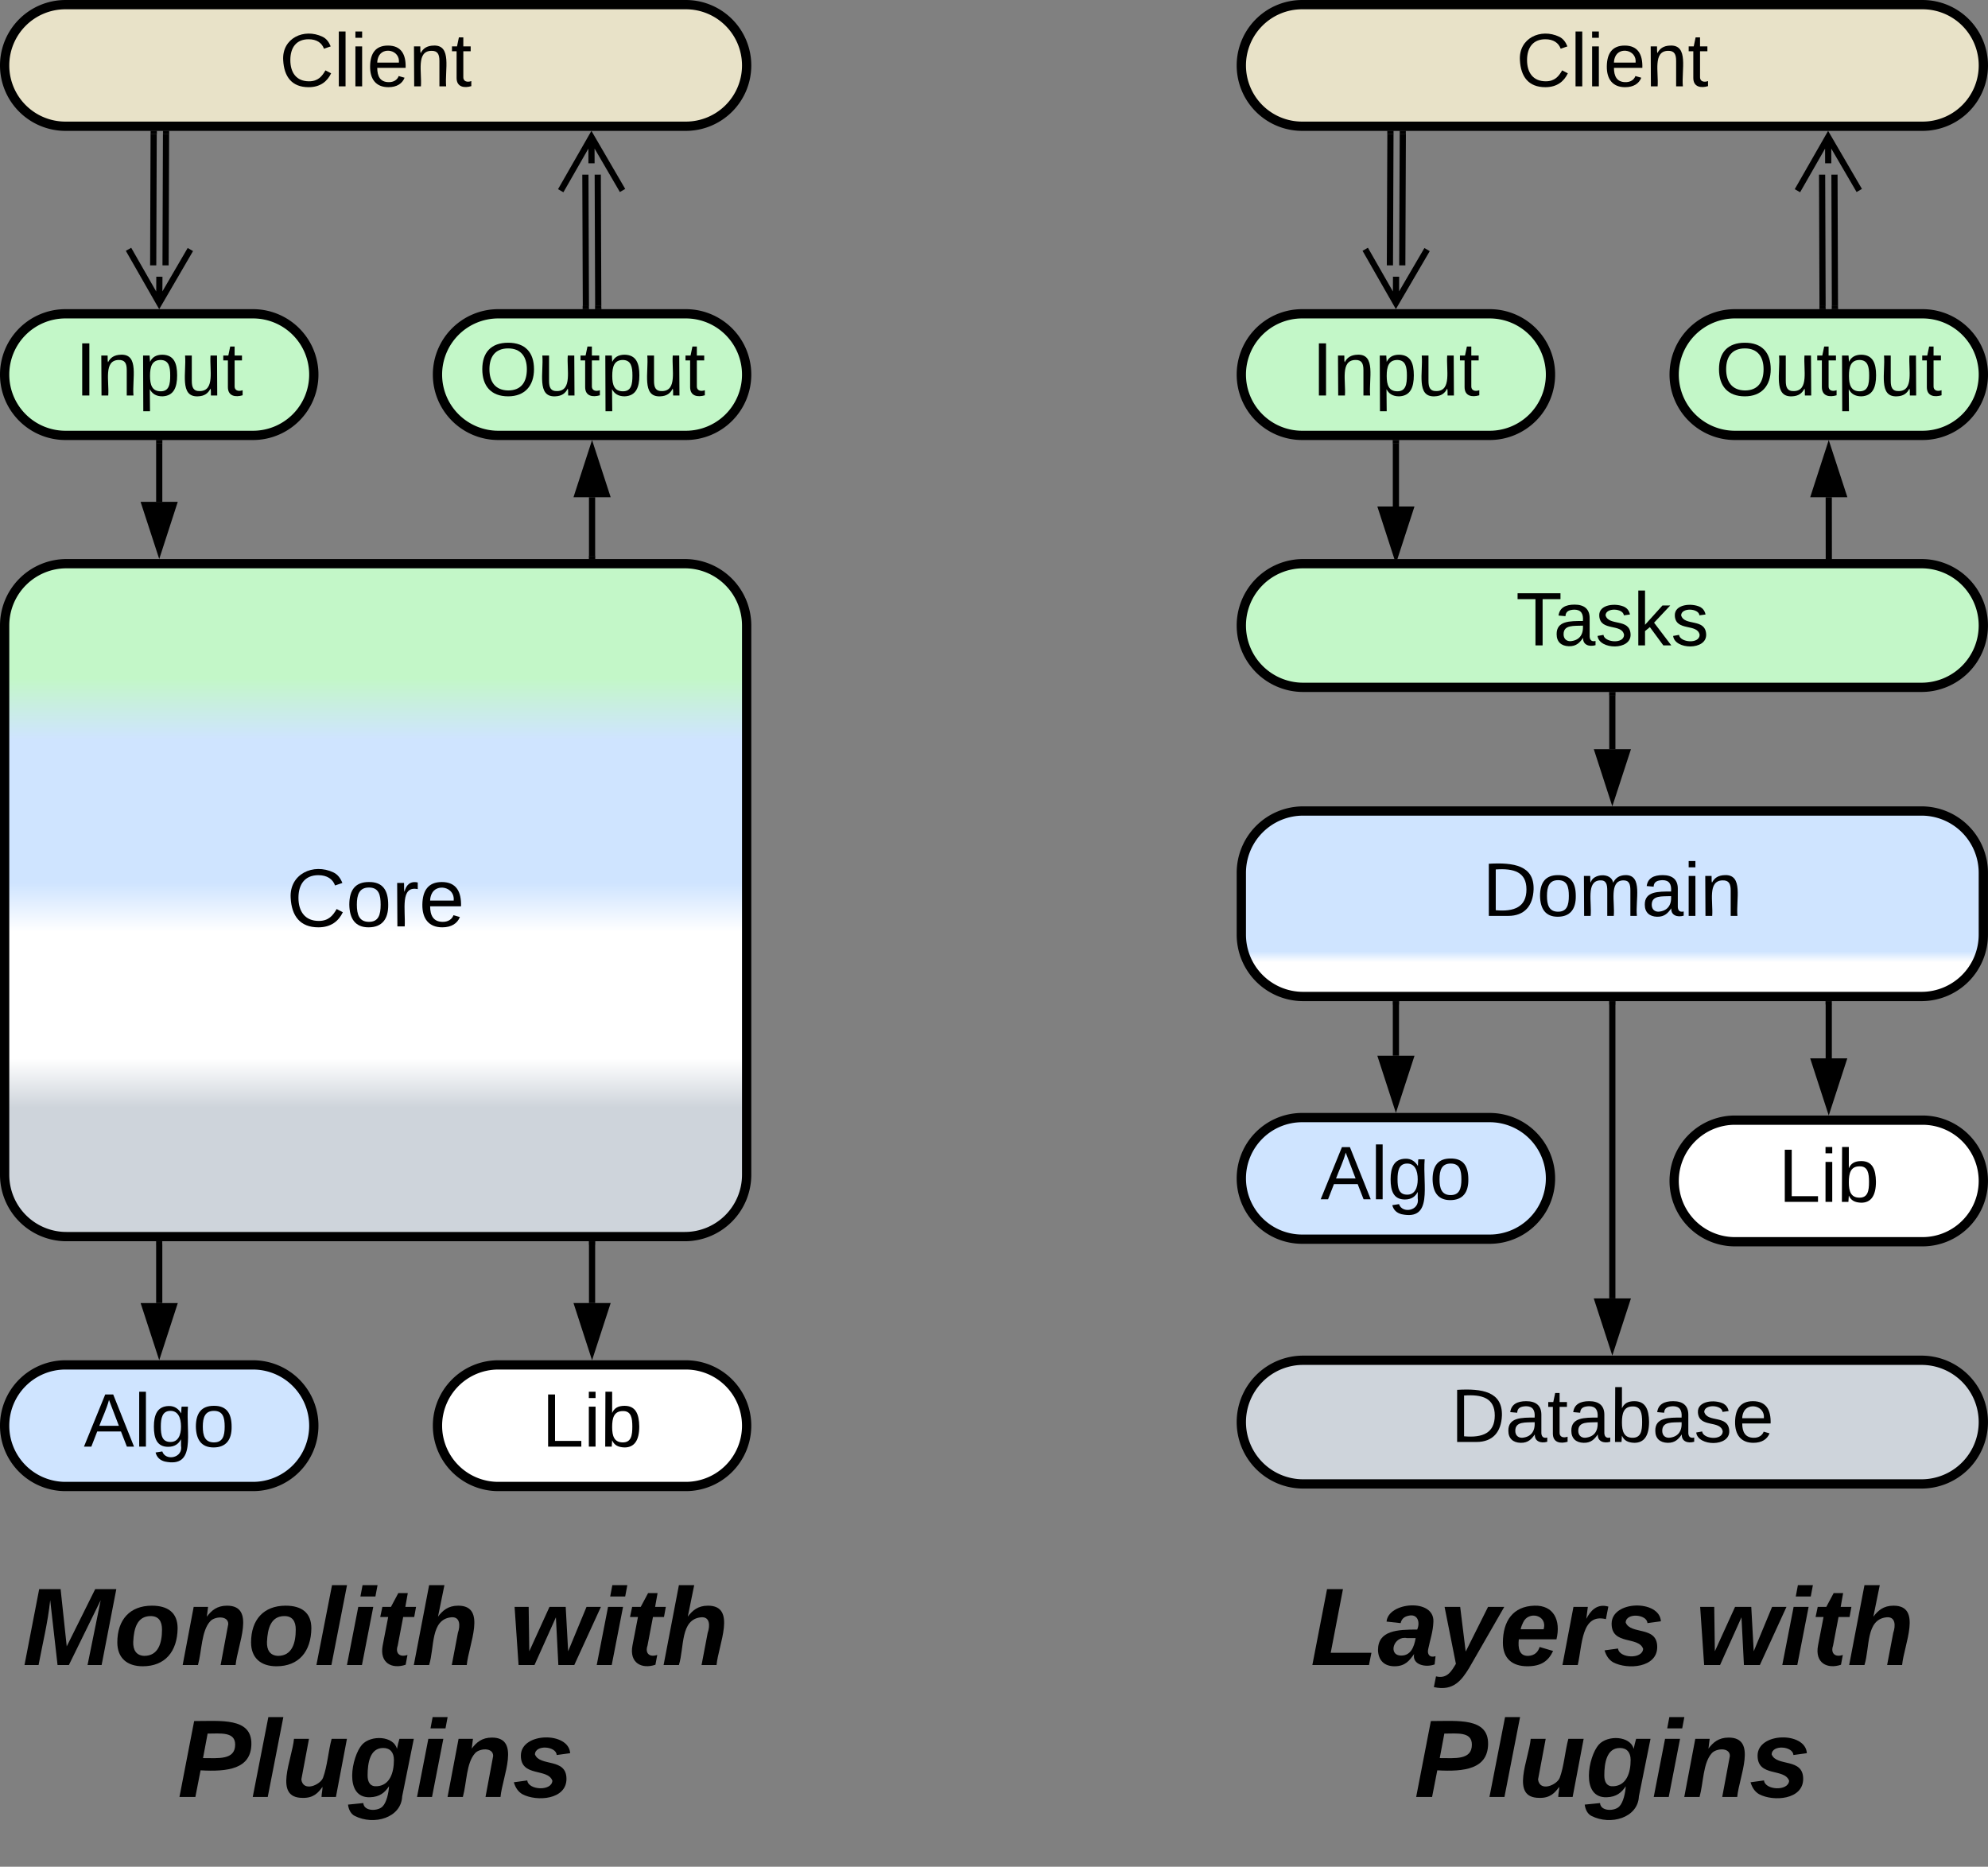 <svg xmlns="http://www.w3.org/2000/svg" xmlns:xlink="http://www.w3.org/1999/xlink" xmlns:lucid="lucid" width="643.01" height="603.83"><rect width="100%" height="100%" fill="#808080" stroke="none"/><g transform="translate(-418.5 -377.667)" lucid:page-tab-id="0_0"><path d="M420 580a20 20 0 0 1 20-20h200a20 20 0 0 1 20 20v177.67a20 20 0 0 1-20 20H440a20 20 0 0 1-20-20z" stroke="#000" stroke-width="3" fill="url(#a)"/><use xlink:href="#b" transform="matrix(1,0,0,1,425,565) translate(86.185 112.333)"/><path d="M420 398.83a19.67 19.67 0 0 1 19.67-19.66h200.66A19.67 19.67 0 0 1 660 398.83a19.67 19.67 0 0 1-19.67 19.67H439.67A19.67 19.67 0 0 1 420 398.83z" stroke="#000" stroke-width="3" fill="#e8e2c8"/><use xlink:href="#c" transform="matrix(1,0,0,1,425,384.167) translate(83.872 21.431)"/><path d="M820 837.67a20 20 0 0 1 20-20h200a20 20 0 0 1 20 20 20 20 0 0 1-20 20H840a20 20 0 0 1-20-20z" stroke="#000" stroke-width="3" fill="#ced4db"/><use xlink:href="#d" transform="matrix(1,0,0,1,825.01,822.667) translate(62.755 21.431)"/><path d="M820 660a20 20 0 0 1 20-20h200a20 20 0 0 1 20 20v20a20 20 0 0 1-20 20H840a20 20 0 0 1-20-20z" stroke="#000" stroke-width="3" fill="url(#e)"/><use xlink:href="#f" transform="matrix(1,0,0,1,825.01,645) translate(73.003 28.931)"/><path d="M820 580a20 20 0 0 1 20-20h200a20 20 0 0 1 20 20 20 20 0 0 1-20 20H840a20 20 0 0 1-20-20z" stroke="#000" stroke-width="3" fill="#c3f7c8"/><use xlink:href="#g" transform="matrix(1,0,0,1,825.01,565) translate(83.804 21.431)"/><path d="M940 797.66V702.5" stroke="#000" stroke-width="2" fill="none"/><path d="M940 812.93l-4.63-14.26h9.27z" stroke="#000" stroke-width="2"/><path d="M941 702.53H939v-1.03H941z" stroke="#000" stroke-width=".05"/><path d="M940 620v-17.5" stroke="#000" stroke-width="2" fill="none"/><path d="M940 635.26L935.38 621h9.27z" stroke="#000" stroke-width="2"/><path d="M941 602.53H939v-1.03H941z" stroke="#000" stroke-width=".05"/><path d="M820 398.83a19.67 19.67 0 0 1 19.68-19.66h200.66a19.67 19.67 0 0 1 19.67 19.66 19.67 19.67 0 0 1-19.66 19.67H839.68A19.67 19.67 0 0 1 820 398.83z" stroke="#000" stroke-width="3" fill="#e8e2c8"/><use xlink:href="#c" transform="matrix(1,0,0,1,825.01,384.167) translate(83.872 21.431)"/><path d="M420 886a6 6 0 0 1 6-6h228a6 6 0 0 1 6 6v88a6 6 0 0 1-6 6H426a6 6 0 0 1-6-6z" stroke="#000" stroke-opacity="0" stroke-width="3" fill="#fff" fill-opacity="0"/><use xlink:href="#h" transform="matrix(1,0,0,1,425,885) translate(0.827 31.257)"/><use xlink:href="#i" transform="matrix(1,0,0,1,425,885) translate(158.259 31.257)"/><use xlink:href="#j" transform="matrix(1,0,0,1,425,885) translate(50.951 73.924)"/><path d="M820 886a6 6 0 0 1 6-6h228a6 6 0 0 1 6 6v88a6 6 0 0 1-6 6H826a6 6 0 0 1-6-6z" stroke="#000" stroke-opacity="0" stroke-width="3" fill="#fff" fill-opacity="0"/><use xlink:href="#k" transform="matrix(1,0,0,1,825.01,885) translate(17.37 31.257)"/><use xlink:href="#i" transform="matrix(1,0,0,1,825.01,885) translate(141.716 31.257)"/><use xlink:href="#j" transform="matrix(1,0,0,1,825.01,885) translate(50.951 73.924)"/><path d="M420 498.83a19.67 19.67 0 0 1 19.67-19.66h60.66A19.67 19.67 0 0 1 520 498.83a19.67 19.67 0 0 1-19.67 19.67h-60.66A19.67 19.67 0 0 1 420 498.83z" stroke="#000" stroke-width="3" fill="#c3f7c8"/><use xlink:href="#l" transform="matrix(1,0,0,1,425,484.167) translate(17.845 21.431)"/><path d="M560 498.83a19.67 19.67 0 0 1 19.67-19.66h60.66A19.67 19.67 0 0 1 660 498.83a19.67 19.67 0 0 1-19.67 19.67h-60.66A19.67 19.67 0 0 1 560 498.83z" stroke="#000" stroke-width="3" fill="#c3f7c8"/><use xlink:href="#m" transform="matrix(1,0,0,1,565,484.167) translate(8.338 21.431)"/><path d="M472.2 421l-.15 42.5M468.2 421l-.15 42.5" stroke="#000" stroke-width="2" fill="none"/><path d="M473.2 421.04h-1.96V420h1.95zM469.2 421.02h-1.96V420h1.95z" stroke="#000" stroke-width=".05"/><path d="M480.07 458.38L470 475.68l-9.93-17.37m9.94 17.37l.04-8.5M608 476.67l-.16-42.5M612 476.66l-.16-42.5" stroke="#000" stroke-width="2" fill="none"/><path d="M608.98 477.67H607v-1.02h1.95zM612.98 477.67H611v-1.03h1.95z" stroke="#000" stroke-width=".05"/><path d="M599.86 439.36L609.8 422l10.06 17.28M609.8 422l.02 8.5M470 540v-19" stroke="#000" stroke-width="2" fill="none"/><path d="M470 555.26L465.35 541h9.27z" stroke="#000" stroke-width="2"/><path d="M470.98 521.03h-1.96V520h1.96z" stroke="#000" stroke-width=".05"/><path d="M610 538.5v19" stroke="#000" stroke-width="2" fill="none"/><path d="M610 523.24l4.64 14.26h-9.27z" stroke="#000" stroke-width="2"/><path d="M611 558.5H609v-1.02H611z" stroke="#000" stroke-width=".05"/><path d="M420 838.83a19.67 19.67 0 0 1 19.67-19.66h60.66A19.67 19.67 0 0 1 520 838.83a19.67 19.67 0 0 1-19.67 19.67h-60.66A19.67 19.67 0 0 1 420 838.83z" stroke="#000" stroke-width="3" fill="#cfe4ff"/><use xlink:href="#n" transform="matrix(1,0,0,1,425,824.167) translate(20.595 21.431)"/><path d="M560 838.83a19.67 19.67 0 0 1 19.67-19.66h60.66A19.67 19.67 0 0 1 660 838.83a19.67 19.67 0 0 1-19.67 19.67h-60.66A19.67 19.67 0 0 1 560 838.83z" stroke="#000" stroke-width="3" fill="#fff"/><use xlink:href="#o" transform="matrix(1,0,0,1,565,824.167) translate(28.743 21.431)"/><path d="M470 799.16v-19" stroke="#000" stroke-width="2" fill="none"/><path d="M470 814.43l-4.64-14.26h9.27z" stroke="#000" stroke-width="2"/><path d="M470.96 780.2h-1.94v-1.03h1.94z" stroke="#000" stroke-width=".05"/><path d="M610 799.16v-19" stroke="#000" stroke-width="2" fill="none"/><path d="M610 814.43l-4.63-14.27h9.27z" stroke="#000" stroke-width="2"/><path d="M611 780.2H609v-1.03H611z" stroke="#000" stroke-width=".05"/><path d="M820 758.83a19.67 19.67 0 0 1 19.68-19.66h60.66A19.67 19.67 0 0 1 920 758.83a19.67 19.67 0 0 1-19.66 19.67h-60.66A19.67 19.67 0 0 1 820 758.83z" stroke="#000" stroke-width="3" fill="#cfe4ff"/><use xlink:href="#n" transform="matrix(1,0,0,1,825.01,744.167) translate(20.595 21.431)"/><path d="M870 719.16V702.5" stroke="#000" stroke-width="2" fill="none"/><path d="M870 734.43l-4.63-14.26h9.27z" stroke="#000" stroke-width="2"/><path d="M871 702.53H869v-1.03H871z" stroke="#000" stroke-width=".05"/><path d="M960 759.67A19.67 19.67 0 0 1 979.67 740h60.66a19.67 19.67 0 0 1 19.67 19.67 19.67 19.67 0 0 1-19.67 19.66h-60.66A19.67 19.67 0 0 1 960 759.67z" stroke="#000" stroke-width="3" fill="#fff"/><use xlink:href="#o" transform="matrix(1,0,0,1,965,745) translate(28.743 21.431)"/><path d="M1010 720v-17.5" stroke="#000" stroke-width="2" fill="none"/><path d="M1010 735.26l-4.63-14.26h9.26z" stroke="#000" stroke-width="2"/><path d="M1010.98 702.53H1009v-1.03h1.96z" stroke="#000" stroke-width=".05"/><path d="M820 498.83a19.67 19.67 0 0 1 19.67-19.66h60.66A19.67 19.67 0 0 1 920 498.83a19.67 19.67 0 0 1-19.67 19.67h-60.66A19.67 19.67 0 0 1 820 498.83z" stroke="#000" stroke-width="3" fill="#c3f7c8"/><use xlink:href="#l" transform="matrix(1,0,0,1,825,484.167) translate(17.845 21.431)"/><path d="M960 498.83a19.67 19.67 0 0 1 19.68-19.66h60.66a19.67 19.67 0 0 1 19.67 19.66 19.67 19.67 0 0 1-19.66 19.67h-60.66A19.67 19.67 0 0 1 960 498.83z" stroke="#000" stroke-width="3" fill="#c3f7c8"/><use xlink:href="#m" transform="matrix(1,0,0,1,965.01,484.167) translate(8.338 21.431)"/><path d="M872.23 421l-.17 42.5M868.23 421l-.17 42.5" stroke="#000" stroke-width="2" fill="none"/><path d="M873.2 421.04h-1.95V420h1.95zM869.2 421.02h-1.95V420h1.95z" stroke="#000" stroke-width=".05"/><path d="M880.08 458.4L870 475.66l-9.92-17.36m9.93 17.37l.04-8.5M1008 476.67l-.15-42.5M1012 476.66l-.15-42.5" stroke="#000" stroke-width="2" fill="none"/><path d="M1009 477.67H1007v-1.02h1.95zM1013 477.67H1011v-1.03h1.95z" stroke="#000" stroke-width=".05"/><path d="M999.87 439.36l9.93-17.36 10.07 17.28M1009.8 422l.03 8.5M870 541.5V521" stroke="#000" stroke-width="2" fill="none"/><path d="M870 556.76l-4.63-14.26h9.26z" stroke="#000" stroke-width="2"/><path d="M870.98 521.03H869V520H871z" stroke="#000" stroke-width=".05"/><path d="M1010 538.5l.02 20.5" stroke="#000" stroke-width="2" fill="none"/><path d="M1010 523.24l4.65 14.26h-9.27z" stroke="#000" stroke-width="2"/><path d="M1010.02 558.97V560" stroke="#000" stroke-width="2" fill="none"/><defs><linearGradient gradientUnits="userSpaceOnUse" id="a" x1="420" y1="777.67" x2="420" y2="560"><stop offset="19.2%" stop-color="#ced4db"/><stop offset="26.45%" stop-color="#fff"/><stop offset="45.29%" stop-color="#fff"/><stop offset="52.54%" stop-color="#cfe4ff"/><stop offset="73.91%" stop-color="#cfe4ff"/><stop offset="82.97%" stop-color="#c3f7c8"/></linearGradient><path d="M212-179c-10-28-35-45-73-45-59 0-87 40-87 99 0 60 29 101 89 101 43 0 62-24 78-52l27 14C228-24 195 4 139 4 59 4 22-46 18-125c-6-104 99-153 187-111 19 9 31 26 39 46" id="p"/><path d="M100-194c62-1 85 37 85 99 1 63-27 99-86 99S16-35 15-95c0-66 28-99 85-99zM99-20c44 1 53-31 53-75 0-43-8-75-51-75s-53 32-53 75 10 74 51 75" id="q"/><path d="M114-163C36-179 61-72 57 0H25l-1-190h30c1 12-1 29 2 39 6-27 23-49 58-41v29" id="r"/><path d="M100-194c63 0 86 42 84 106H49c0 40 14 67 53 68 26 1 43-12 49-29l28 8c-11 28-37 45-77 45C44 4 14-33 15-96c1-61 26-98 85-98zm52 81c6-60-76-77-97-28-3 7-6 17-6 28h103" id="s"/><g id="b"><use transform="matrix(0.074,0,0,0.074,0,0)" xlink:href="#p"/><use transform="matrix(0.074,0,0,0.074,19.185,0)" xlink:href="#q"/><use transform="matrix(0.074,0,0,0.074,34,0)" xlink:href="#r"/><use transform="matrix(0.074,0,0,0.074,42.815,0)" xlink:href="#s"/></g><path d="M24 0v-261h32V0H24" id="t"/><path d="M24-231v-30h32v30H24zM24 0v-190h32V0H24" id="u"/><path d="M117-194c89-4 53 116 60 194h-32v-121c0-31-8-49-39-48C34-167 62-67 57 0H25l-1-190h30c1 10-1 24 2 32 11-22 29-35 61-36" id="v"/><path d="M59-47c-2 24 18 29 38 22v24C64 9 27 4 27-40v-127H5v-23h24l9-43h21v43h35v23H59v120" id="w"/><g id="c"><use transform="matrix(0.068,0,0,0.068,0,0)" xlink:href="#p"/><use transform="matrix(0.068,0,0,0.068,17.586,0)" xlink:href="#t"/><use transform="matrix(0.068,0,0,0.068,22.951,0)" xlink:href="#u"/><use transform="matrix(0.068,0,0,0.068,28.315,0)" xlink:href="#s"/><use transform="matrix(0.068,0,0,0.068,41.895,0)" xlink:href="#v"/><use transform="matrix(0.068,0,0,0.068,55.475,0)" xlink:href="#w"/></g><path d="M30-248c118-7 216 8 213 122C240-48 200 0 122 0H30v-248zM63-27c89 8 146-16 146-99s-60-101-146-95v194" id="x"/><path d="M141-36C126-15 110 5 73 4 37 3 15-17 15-53c-1-64 63-63 125-63 3-35-9-54-41-54-24 1-41 7-42 31l-33-3c5-37 33-52 76-52 45 0 72 20 72 64v82c-1 20 7 32 28 27v20c-31 9-61-2-59-35zM48-53c0 20 12 33 32 33 41-3 63-29 60-74-43 2-92-5-92 41" id="y"/><path d="M115-194c53 0 69 39 70 98 0 66-23 100-70 100C84 3 66-7 56-30L54 0H23l1-261h32v101c10-23 28-34 59-34zm-8 174c40 0 45-34 45-75 0-40-5-75-45-74-42 0-51 32-51 76 0 43 10 73 51 73" id="z"/><path d="M135-143c-3-34-86-38-87 0 15 53 115 12 119 90S17 21 10-45l28-5c4 36 97 45 98 0-10-56-113-15-118-90-4-57 82-63 122-42 12 7 21 19 24 35" id="A"/><g id="d"><use transform="matrix(0.068,0,0,0.068,0,0)" xlink:href="#x"/><use transform="matrix(0.068,0,0,0.068,17.586,0)" xlink:href="#y"/><use transform="matrix(0.068,0,0,0.068,31.167,0)" xlink:href="#w"/><use transform="matrix(0.068,0,0,0.068,37.957,0)" xlink:href="#y"/><use transform="matrix(0.068,0,0,0.068,51.537,0)" xlink:href="#z"/><use transform="matrix(0.068,0,0,0.068,65.117,0)" xlink:href="#y"/><use transform="matrix(0.068,0,0,0.068,78.698,0)" xlink:href="#A"/><use transform="matrix(0.068,0,0,0.068,90.92,0)" xlink:href="#s"/></g><linearGradient gradientUnits="userSpaceOnUse" id="e" x1="820.01" y1="700" x2="820.01" y2="640"><stop offset="18.48%" stop-color="#fff"/><stop offset="24.28%" stop-color="#cfe4ff"/></linearGradient><path d="M210-169c-67 3-38 105-44 169h-31v-121c0-29-5-50-35-48C34-165 62-65 56 0H25l-1-190h30c1 10-1 24 2 32 10-44 99-50 107 0 11-21 27-35 58-36 85-2 47 119 55 194h-31v-121c0-29-5-49-35-48" id="B"/><g id="f"><use transform="matrix(0.068,0,0,0.068,0,0)" xlink:href="#x"/><use transform="matrix(0.068,0,0,0.068,17.586,0)" xlink:href="#q"/><use transform="matrix(0.068,0,0,0.068,31.167,0)" xlink:href="#B"/><use transform="matrix(0.068,0,0,0.068,51.469,0)" xlink:href="#y"/><use transform="matrix(0.068,0,0,0.068,65.049,0)" xlink:href="#u"/><use transform="matrix(0.068,0,0,0.068,70.414,0)" xlink:href="#v"/></g><path d="M127-220V0H93v-220H8v-28h204v28h-85" id="C"/><path d="M143 0L79-87 56-68V0H24v-261h32v163l83-92h37l-77 82L181 0h-38" id="D"/><g id="g"><use transform="matrix(0.068,0,0,0.068,0,0)" xlink:href="#C"/><use transform="matrix(0.068,0,0,0.068,12.154,0)" xlink:href="#y"/><use transform="matrix(0.068,0,0,0.068,25.735,0)" xlink:href="#A"/><use transform="matrix(0.068,0,0,0.068,37.957,0)" xlink:href="#D"/><use transform="matrix(0.068,0,0,0.068,50.179,0)" xlink:href="#A"/></g><path d="M212 0l43-212L151 0h-37L90-212C82-137 65-70 52 0H6l48-248h70l20 187 93-187h69L258 0h-46" id="E"/><path d="M124-194c51 0 84 22 84 74C207-44 167 4 94 4 43 4 11-23 11-74c0-74 41-120 113-120zM99-30c46 0 58-42 58-86 0-27-11-44-37-44-44 0-55 40-57 84-1 27 10 45 36 46" id="F"/><path d="M151-194c95 0 34 128 28 194h-49l25-134c0-29-45-25-59-9C67-111 69-48 56 0H6l36-190h47l-4 32c15-20 33-36 66-36" id="G"/><path d="M6 0l51-261h49L55 0H6" id="H"/><path d="M50-224l7-37h49l-7 37H50zM6 0l37-190h49L55 0H6" id="I"/><path d="M72-63c-8 23 5 39 32 30L98-1C54 14 12-6 23-64l18-93H15l7-33h28l24-45h31l-8 45h35l-6 33H90" id="J"/><path d="M150-105c8-23 8-54-22-51-68 7-54 98-72 156H6l50-261h50L85-158c15-20 33-36 66-36 95 0 34 128 28 194h-49" id="K"/><g id="h"><use transform="matrix(0.099,0,0,0.099,0,0)" xlink:href="#E"/><use transform="matrix(0.099,0,0,0.099,29.531,0)" xlink:href="#F"/><use transform="matrix(0.099,0,0,0.099,51.16,0)" xlink:href="#G"/><use transform="matrix(0.099,0,0,0.099,72.79,0)" xlink:href="#F"/><use transform="matrix(0.099,0,0,0.099,94.42,0)" xlink:href="#H"/><use transform="matrix(0.099,0,0,0.099,104.296,0)" xlink:href="#I"/><use transform="matrix(0.099,0,0,0.099,114.173,0)" xlink:href="#J"/><use transform="matrix(0.099,0,0,0.099,125.926,0)" xlink:href="#K"/></g><path d="M212 0h-52l-8-156L82 0H30L17-190h46l2 145 66-145h53l8 145 60-145h47" id="L"/><g id="i"><use transform="matrix(0.099,0,0,0.099,0,0)" xlink:href="#L"/><use transform="matrix(0.099,0,0,0.099,27.654,0)" xlink:href="#I"/><use transform="matrix(0.099,0,0,0.099,37.531,0)" xlink:href="#J"/><use transform="matrix(0.099,0,0,0.099,49.284,0)" xlink:href="#K"/></g><path d="M241-173c-1 82-78 91-166 86L58 0H6l48-248c87 0 188-12 187 75zm-53 2c0-43-48-36-90-36l-15 80c50 0 105 7 105-44" id="M"/><path d="M69 3c-96 0-34-126-28-193h49L65-57c6 42 62 18 71-6 14-38 17-86 28-127h50L178 0h-47c0-11 4-26 3-33-14 20-30 37-65 36" id="N"/><path d="M45-171c29-32 103-29 114 14 2-11 5-23 8-33h47L176-2c-3 70-92 96-155 64C9 56 1 42-1 25l50-5c2 28 48 27 63 11 13-13 20-45 21-66-13 20-30 35-62 36-87 3-60-134-26-172zM94-35c41-3 55-43 55-86 0-24-12-39-35-39-43 0-51 48-51 90 0 22 9 37 31 35" id="O"/><path d="M144-137c-1-29-70-35-71-2 16 41 103 10 103 80C176 9 79 16 32-9 18-17 9-31 4-48l44-6c3 32 80 36 82 1-15-42-103-11-103-82 0-77 157-79 161-8" id="P"/><g id="j"><use transform="matrix(0.099,0,0,0.099,0,0)" xlink:href="#M"/><use transform="matrix(0.099,0,0,0.099,23.704,0)" xlink:href="#H"/><use transform="matrix(0.099,0,0,0.099,33.58,0)" xlink:href="#N"/><use transform="matrix(0.099,0,0,0.099,55.21,0)" xlink:href="#O"/><use transform="matrix(0.099,0,0,0.099,76.84,0)" xlink:href="#I"/><use transform="matrix(0.099,0,0,0.099,86.716,0)" xlink:href="#G"/><use transform="matrix(0.099,0,0,0.099,108.346,0)" xlink:href="#P"/></g><path d="M6 0l48-248h52L66-40h133l-8 40H6" id="Q"/><path d="M166-52c-4 17 5 29 24 23l-3 27c-30 11-74 1-67-34C105-15 91 4 56 4 23 4 3-15 2-49c0-64 63-67 128-67 10-22 3-53-29-45-13 3-22 10-25 24l-46-5c5-64 156-77 153 0-1 33-11 60-17 90zM97-88c-44-9-64 57-19 57 31 0 42-28 47-57H97" id="R"/><path d="M100 10C77 47 50 87-15 72l7-35c37 9 51-18 65-41L20-190h51L89-44l73-146h53" id="S"/><path d="M114-194c63-2 87 48 72 110H63c-3 28 1 55 31 54 21-1 32-13 37-29l44 13C160-14 137 4 91 4 41 4 11-22 11-73c0-71 33-119 103-121zm30 77c14-47-50-61-67-22-3 6-6 13-8 22h75" id="T"/><path d="M84-151c13-25 34-51 72-40l-8 41C67-170 71-64 56 0H6l36-190h47" id="U"/><g id="k"><use transform="matrix(0.099,0,0,0.099,0,0)" xlink:href="#Q"/><use transform="matrix(0.099,0,0,0.099,21.63,0)" xlink:href="#R"/><use transform="matrix(0.099,0,0,0.099,41.383,0)" xlink:href="#S"/><use transform="matrix(0.099,0,0,0.099,61.136,0)" xlink:href="#T"/><use transform="matrix(0.099,0,0,0.099,80.889,0)" xlink:href="#U"/><use transform="matrix(0.099,0,0,0.099,94.716,0)" xlink:href="#P"/></g><path d="M33 0v-248h34V0H33" id="V"/><path d="M115-194c55 1 70 41 70 98S169 2 115 4C84 4 66-9 55-30l1 105H24l-1-265h31l2 30c10-21 28-34 59-34zm-8 174c40 0 45-34 45-75s-6-73-45-74c-42 0-51 32-51 76 0 43 10 73 51 73" id="W"/><path d="M84 4C-5 8 30-112 23-190h32v120c0 31 7 50 39 49 72-2 45-101 50-169h31l1 190h-30c-1-10 1-25-2-33-11 22-28 36-60 37" id="X"/><g id="l"><use transform="matrix(0.068,0,0,0.068,0,0)" xlink:href="#V"/><use transform="matrix(0.068,0,0,0.068,6.79,0)" xlink:href="#v"/><use transform="matrix(0.068,0,0,0.068,20.37,0)" xlink:href="#W"/><use transform="matrix(0.068,0,0,0.068,33.951,0)" xlink:href="#X"/><use transform="matrix(0.068,0,0,0.068,47.531,0)" xlink:href="#w"/></g><path d="M140-251c81 0 123 46 123 126C263-46 219 4 140 4 59 4 17-45 17-125s42-126 123-126zm0 227c63 0 89-41 89-101s-29-99-89-99c-61 0-89 39-89 99S79-25 140-24" id="Y"/><g id="m"><use transform="matrix(0.068,0,0,0.068,0,0)" xlink:href="#Y"/><use transform="matrix(0.068,0,0,0.068,19.012,0)" xlink:href="#X"/><use transform="matrix(0.068,0,0,0.068,32.593,0)" xlink:href="#w"/><use transform="matrix(0.068,0,0,0.068,39.383,0)" xlink:href="#W"/><use transform="matrix(0.068,0,0,0.068,52.963,0)" xlink:href="#X"/><use transform="matrix(0.068,0,0,0.068,66.543,0)" xlink:href="#w"/></g><path d="M205 0l-28-72H64L36 0H1l101-248h38L239 0h-34zm-38-99l-47-123c-12 45-31 82-46 123h93" id="Z"/><path d="M177-190C167-65 218 103 67 71c-23-6-38-20-44-43l32-5c15 47 100 32 89-28v-30C133-14 115 1 83 1 29 1 15-40 15-95c0-56 16-97 71-98 29-1 48 16 59 35 1-10 0-23 2-32h30zM94-22c36 0 50-32 50-73 0-42-14-75-50-75-39 0-46 34-46 75s6 73 46 73" id="aa"/><g id="n"><use transform="matrix(0.068,0,0,0.068,0,0)" xlink:href="#Z"/><use transform="matrix(0.068,0,0,0.068,16.296,0)" xlink:href="#t"/><use transform="matrix(0.068,0,0,0.068,21.66,0)" xlink:href="#aa"/><use transform="matrix(0.068,0,0,0.068,35.241,0)" xlink:href="#q"/></g><path d="M30 0v-248h33v221h125V0H30" id="ab"/><g id="o"><use transform="matrix(0.068,0,0,0.068,0,0)" xlink:href="#ab"/><use transform="matrix(0.068,0,0,0.068,13.58,0)" xlink:href="#u"/><use transform="matrix(0.068,0,0,0.068,18.944,0)" xlink:href="#z"/></g></defs></g></svg>